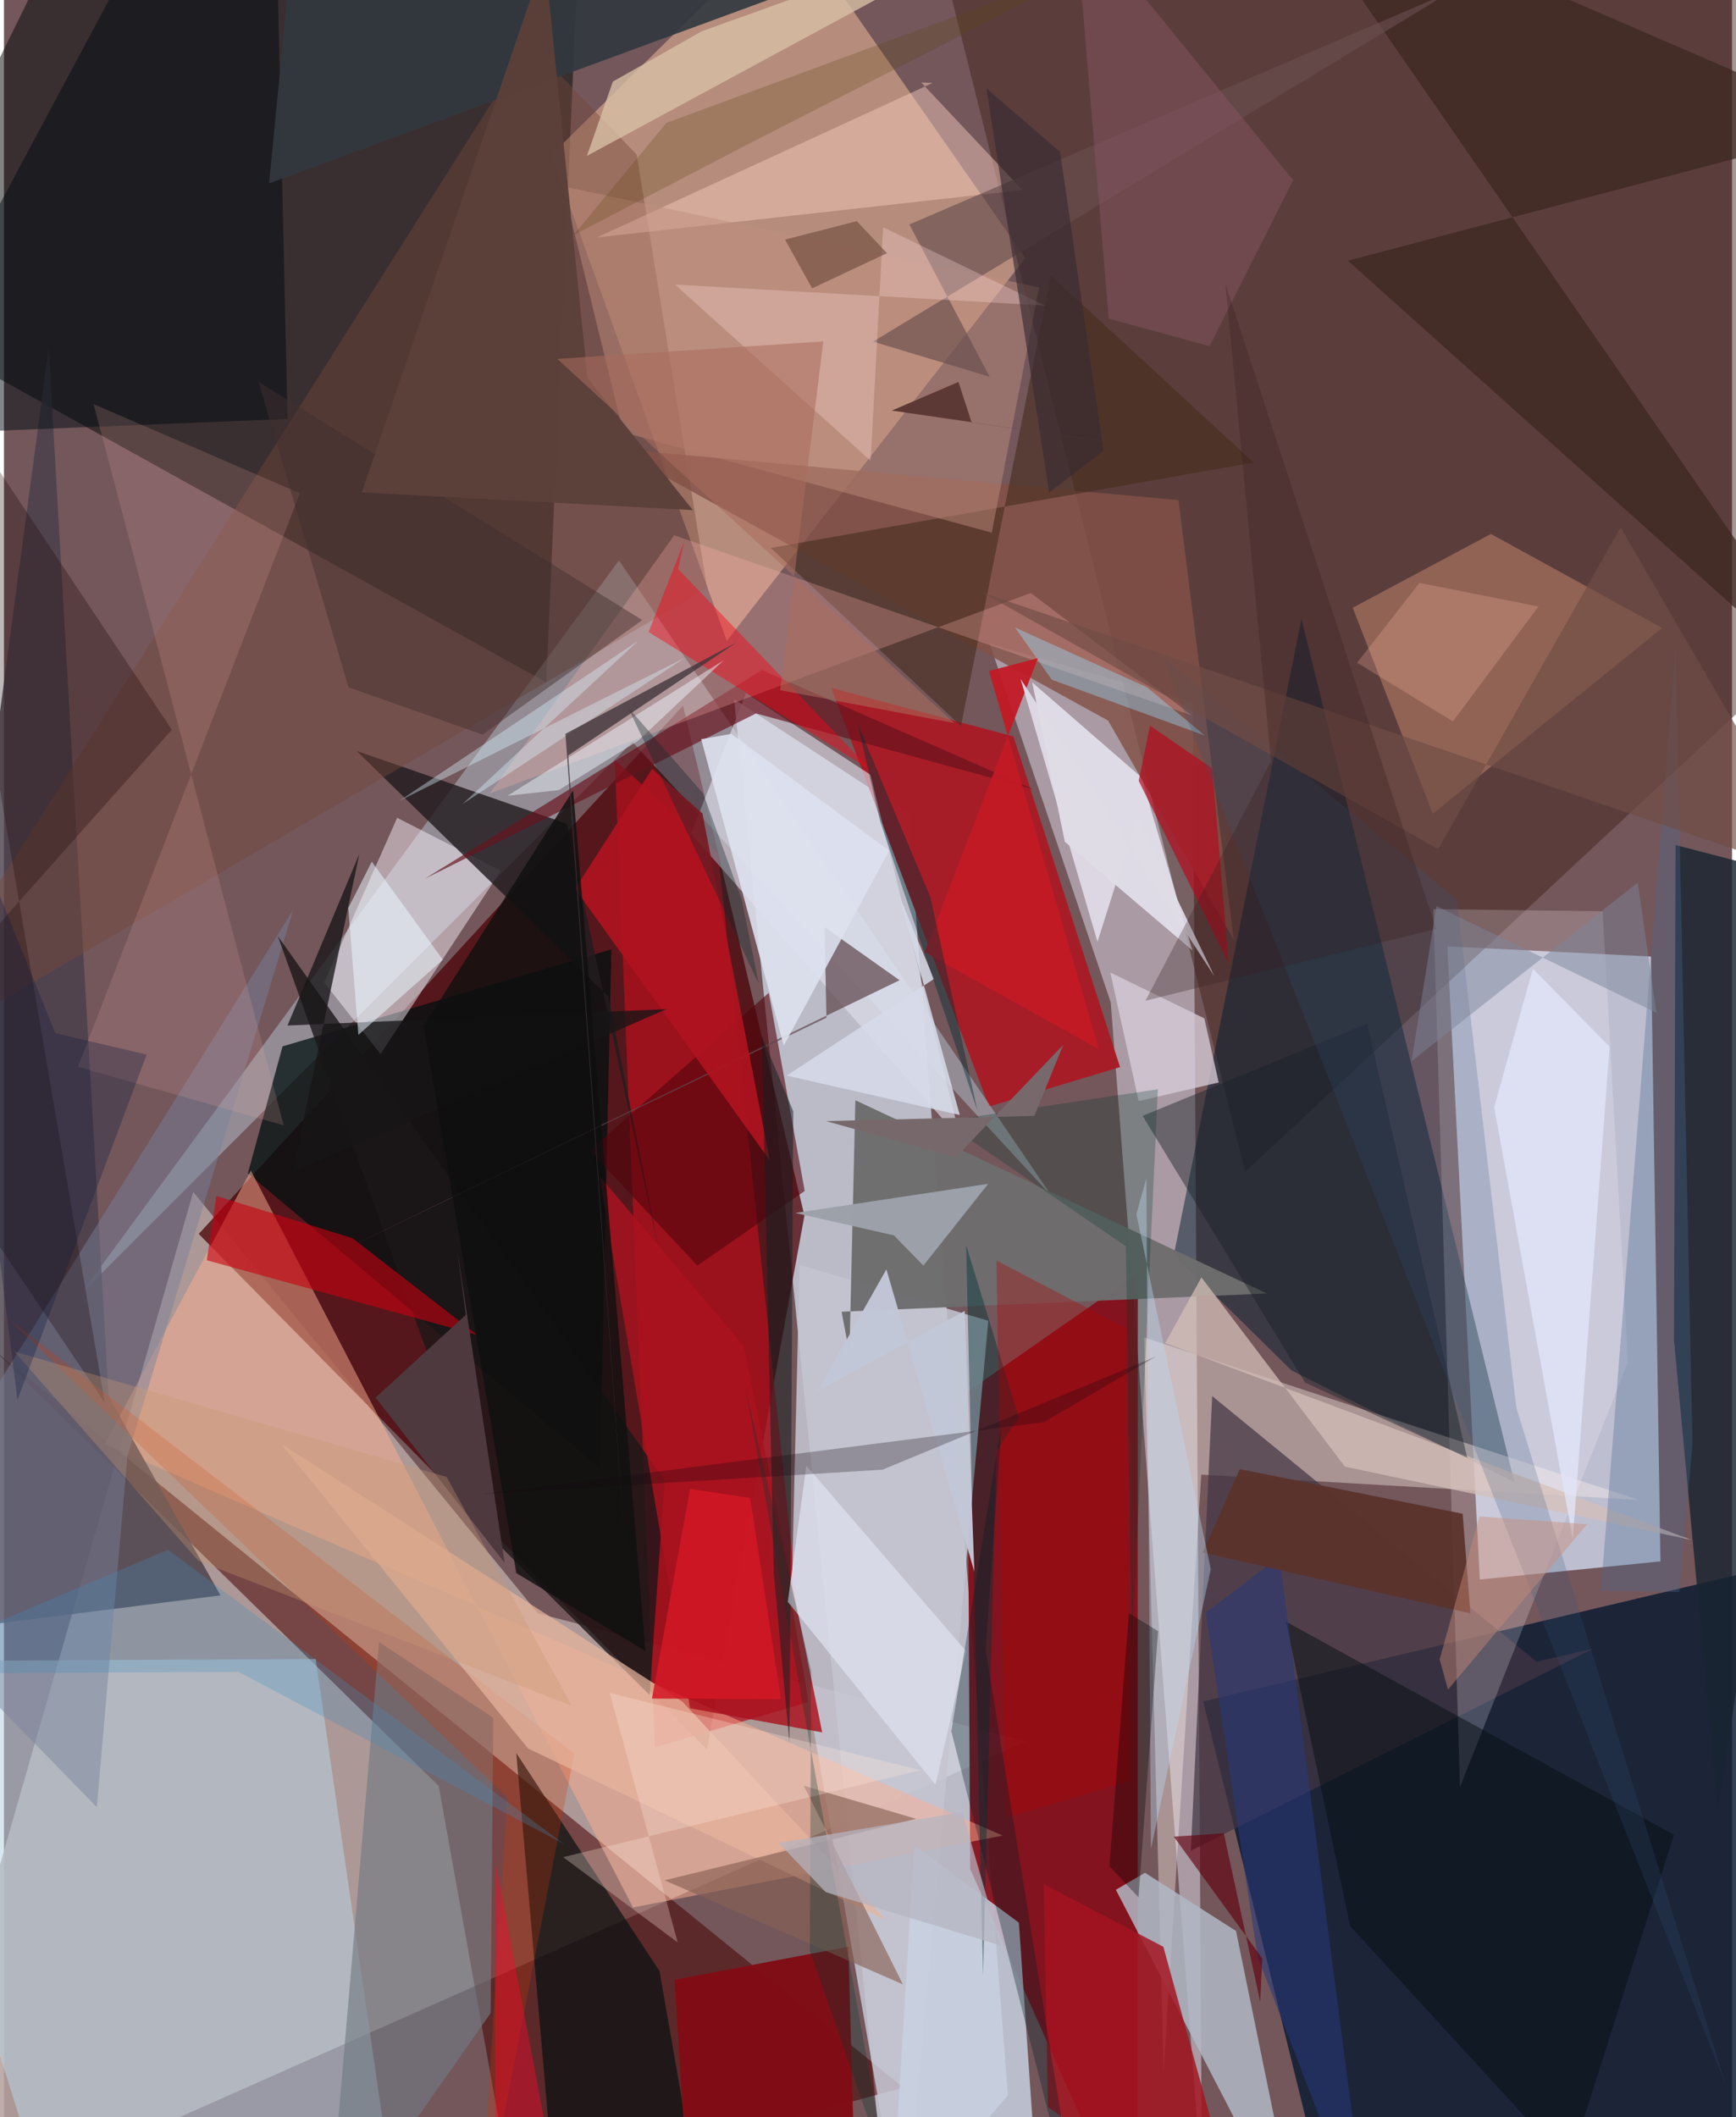 <svg xmlns="http://www.w3.org/2000/svg" width="228" height="278" viewBox="0 0 836 1024"><path fill="#73575b" d="M0 0h836v1024H0z"/><path fill="#b5a19f" fill-opacity=".875" d="M258.335 780.314l236.198 61.993L-54.822 1086l146.4-509.48z"/><path fill="#d2ddec" fill-opacity=".741" d="M485.688 1013.306l-57.41 68.728-75.06-743.846 84.09 54.997z"/><path fill="#d2dcf2" fill-opacity=".776" d="M796.84 462.638l-98.569-4.903 15.702 306.237 87.38-8.786z"/><path fill="#4b0005" fill-opacity=".737" d="M328.536 341.254l58.706 246.7-47.185 258.169L94.229 596.814z"/><path fill="#0c1b31" fill-opacity=".839" d="M898 1086l-257.295-16.972-60.577-246.11L898 747.604z"/><path fill="#000705" fill-opacity=".498" d="M262.362 330.037L-62 149.993 42.224-62h237.357z"/><path fill="#fec5a0" fill-opacity=".486" d="M494.106 124.81L380.174-38.724 264.839 74.91l84.84 235.039z"/><path fill="#e4e4f3" fill-opacity=".478" d="M579.57 1056.613l-44.164-571.846-58.502-173.406 98.181 28.316z"/><path fill="#42251c" fill-opacity=".478" d="M898 289.44l-8.699-324.239-433.419 23.62L600.47 566.759z"/><path fill="#480202" fill-opacity=".545" d="M435.241 1009.73L-5.217 652.655 210.3 863.793l35.373 196.803z"/><path fill="#840d18" fill-opacity=".914" d="M548.414 1086l.123-470.24-82.412 57.434 1.31 230.708z"/><path fill="#b4101d" fill-opacity=".741" d="M295.478 367.573L345.5 412.6l43.415 410.692-73.966 21.84z"/><path fill="#001b2d" fill-opacity=".49" d="M730.705 716.847l-107.827-54.012-56.9-55.994 61.724-307.548z"/><path fill="#a81d27" fill-opacity=".988" d="M400.226 332.756l76.339 202.458 63.366-19.101-51.532-159.93z"/><path fill="#d2f0ff" fill-opacity=".345" d="M304.057 358.858l202.9 219.778-209.43-307.598L36.901 626.182z"/><path fill="#b8d1e2" fill-opacity=".549" d="M17.626 1056.339l165.976-28.012-32.797-225.908L-62 803.48z"/><path fill="#010f0f" fill-opacity=".741" d="M117.996 567.515l170.318 142.704 5.513-251.016-159.045 46.886z"/><path fill="#fdede9" fill-opacity=".396" d="M561.009 1001.997l-9.429-355.128 239.408 78.61-211.758-12.25z"/><path fill="#c5c5d1" fill-opacity=".859" d="M380.957 775.269L435.273 1086l40.93-447.189-91.31-27.018z"/><path fill="#6f6d6f" fill-opacity=".969" d="M405.235 634.438l3.781 20.179 2.873-122.478 199.07 93.47z"/><path fill="#192531" fill-opacity=".827" d="M898 431.948l-89.334-23.24-.752 239.42 21.19 227.043z"/><path fill="#feb091" fill-opacity=".49" d="M48.786 698.42l70.671-132.271L304.312 922.59l178.86-34.77z"/><path fill="#fbf3fe" fill-opacity=".478" d="M154.938 475.203l35.278-79.658 50.158 25.598-58.2 88.658z"/><path fill="#493f4a" fill-opacity=".804" d="M50.611 675.375l-28.95-507.128L-62 792.691l166.744-21.047z"/><path fill="#b1bac7" fill-opacity=".835" d="M627.146 1086l-31.104-152.05-44.034-28.156-14.1 8.23z"/><path fill="#c5866e" fill-opacity=".506" d="M652.49 293.937l66.863-35.676 82.859 45.464-110.995 89.869z"/><path fill="#231c20" fill-opacity=".824" d="M272.272 398.403l-101.718-35.229L292.398 482.03l24.029 120.571z"/><path fill="#c9d1e2" fill-opacity=".831" d="M428.631 1086L440.4 892.504l50.595 37.407L501.723 1086z"/><path fill="#f3f3ff" fill-opacity=".729" d="M497.43 330.041l52.883 45.956 24.604 83.663-61.705-52.516z"/><path fill="#dfdfec" fill-opacity=".631" d="M358.97 335.288l-26.558 67.968L462.77 550.999l-43.574-176.273z"/><path fill="#030f10" fill-opacity=".675" d="M338.677 1076.881L268.564 1086l-20.728-238.115 69.309 105.474z"/><path fill="#76473a" fill-opacity=".424" d="M-60.414 518.675l400.573-234.211-34.065-209.706-51.926-53.9z"/><path fill="#423644" fill-opacity=".714" d="M574.184 895.098l194.727-97.765-27.427 6.403-156.982-128.512z"/><path fill="#000c14" fill-opacity=".494" d="M137.189 202.633L132.25-16.586 83.982-62-62 210.734z"/><path fill="#835147" fill-opacity=".82" d="M568.2 241.895L295.074 216.92l239.089 131.6 60.782 106.092z"/><path fill="#3a251f" fill-opacity=".706" d="M650.16 126.088L898 348.308 614.24-62 898 60.757z"/><path fill="#79829b" fill-opacity=".467" d="M-62 764.457L44.938 874.086l14.767-169.759 80.228-264.226z"/><path fill="#fffbff" fill-opacity=".204" d="M691.473 439.717l81.922 1.048 12.259 218.129-81.272 205.477z"/><path fill="#1c1718" fill-opacity=".8" d="M312.333 819.833l7.308-103.974-187.136-263.066 104.822 292.312z"/><path fill="#810e16" fill-opacity=".988" d="M408.512 941.535l-84.122 15.996L332.628 1086h79.857z"/><path fill="#a41420" fill-opacity=".831" d="M600.592 1086l-95.526-66.907-2.059-107.825 57.879 30.322z"/><path fill="#67121d" fill-opacity=".675" d="M363.838 345.06l-160.166 79.922 163.041-100.88 131.577 57.777z"/><path fill="#737a82" fill-opacity=".639" d="M156.584 1086l78.847-112.303 1.309-142.848-55.267-36.693z"/><path fill="#462c1d" fill-opacity=".596" d="M370.99 265.014l233.569-41.312-98.089-90.486-43.504 217.91z"/><path fill="#f5c9bd" fill-opacity=".478" d="M492.695 91.911L286.85 114.83l162.425-74.71-5.56-.255z"/><path fill="#c80010" fill-opacity=".6" d="M168.667 598.896l60.377 46.826-130.902-36.186 4.586-31.117z"/><path fill="#52050c" fill-opacity=".592" d="M335.457 612.13l51.922-36.099-17.368-95.84-86.652 76.2z"/><path fill="#ffb3ad" fill-opacity=".275" d="M496.742 286.769l78.066 59.34-250.545-87.192-89.218 124.836z"/><path fill="#c08e7d" fill-opacity=".475" d="M500.77 139.006l-22.885 118.628-178.26-48.556-29.17-118.924z"/><path fill="#61494e" fill-opacity=".722" d="M160.817 606.164l272.451-132.06L396.97 448.4l.911 43.814z"/><path fill="#aa131f" fill-opacity=".831" d="M357.846 650.899l38 186.982-63.929-11.626-43.806-257.427z"/><path fill="#d6ccd8" fill-opacity=".769" d="M580.709 492.544l-45.502-22.205 13.721 62.212 38.739-8.99z"/><path fill="#170200" fill-opacity=".282" d="M81.227 352.974L-62 513.89 48.817 678.542l-86.09-503.246z"/><path fill="#d33607" fill-opacity=".259" d="M275.931 848.193L1.597 637.42l241.938 232.025L229.715 1086z"/><path fill="#e5b39c" fill-opacity=".718" d="M133.967 698.242l194.302 124.853 98.736 105.81-173.49-83.252z"/><path fill="#060f12" fill-opacity=".498" d="M651.234 931.58l-31.067-147.268L807.92 887.42l-50.743 159.686z"/><path fill="#fa0214" fill-opacity=".427" d="M311.876 305.7l17.184-43.836-2.904 13.346 93.31 97.315z"/><path fill="#af131f" fill-opacity=".914" d="M337.904 393.423l32.62 167.93-94.22-131.489 37.268-58.01z"/><path fill="#e9a9a3" fill-opacity=".18" d="M43.377 195.468l91.95 348.804-99.555-28.289 107.402-277.421z"/><path fill="#003238" fill-opacity=".439" d="M465.486 602.244l8.17 353.433 6.412-253.667 10.925-16.41z"/><path fill="#d5bfb8" fill-opacity=".733" d="M816.342 744.797l-167.619-35.42-69.415-91.555-17.505 31.747z"/><path fill="#172028" fill-opacity=".439" d="M629.416 668.67l78.43 36.35-48.322-209.906-108.676 44.59z"/><path fill="#dde1ee" fill-opacity=".898" d="M337.314 357.524l14.528-2.589 76.394 56.525-51.007 94.315z"/><path fill="#131f22" fill-opacity=".525" d="M381.849 537.53l-15.223-36.435 5.795 259.918 7.597 82.21z"/><path fill="#886054" fill-opacity=".635" d="M386.955 863.713l47.925 96.057-115.325-50.335 121.786-29.724z"/><path fill="#d9c2a7" fill-opacity=".773" d="M337.705 15.076l-43.13 24.37-12.549 35.949L503.111-44.218z"/><path fill="#684d4e" fill-opacity=".647" d="M437.996 108.571L699.667-3.849l-279.22 169.083 56.384 16.964z"/><path fill="#9ca1aa" fill-opacity=".988" d="M430.546 597.503l-47.677-10.847 93.289-14.091-31.373 39.556z"/><path fill="#171617" fill-opacity=".769" d="M139.58 566.974l32.33-153.89-34.728 82.924 183.31-7.933z"/><path fill="#b40b1d" fill-opacity=".694" d="M554.424 350.975l30.128 20.737 7.914 94.335-43.513-88.399z"/><path fill="#4a6a8d" fill-opacity=".333" d="M810.423 770.006l6.46-71.28-8.202-386.977-36.107 457.62z"/><path fill="#273a7a" fill-opacity=".549" d="M617.03 752.863l-35.692 27.178 25.122 166.347L660.44 1086z"/><path fill="#32383f" fill-opacity=".91" d="M238.535-26.084L142.897-62 128.273 88.64 388.607-6.983z"/><path fill="#fddad9" fill-opacity=".31" d="M425.31 109.921l-6.033 112.956-94.665-85.25 178.966 10.163z"/><path fill="#dddeec" fill-opacity=".792" d="M450.619 863.193l-71.43-88.466 8.996-65.824 77.32 89.763z"/><path fill="#0f0f10" fill-opacity=".804" d="M203.043 496.227l44.82 264.626 62.454 37.722-34.972-416.332z"/><path fill="#5b332b" fill-opacity=".937" d="M579.912 750.915l129.524 29.433-3.779-48.203-107.821-21.592z"/><path fill="#e2e7fa" fill-opacity=".749" d="M776.776 506.22l-37.138-37.674-18.725 66.966 38.032 208.857z"/><path fill="#b40004" fill-opacity=".337" d="M480.147 609.708l4.508 269.428 59.658-17.583-1.687-219.282z"/><path fill="#4e393f" d="M219.161 603.592l4.277 32.353-43.665 40.021 62.426 79.907z"/><path fill="#ecf5fb" fill-opacity=".482" d="M306.71 358.345l-38.336 23.803-24.751 2.724 104.558-65.523z"/><path fill="#c21a26" fill-opacity=".941" d="M500.238 318.24l-23.709 6.324 53.106 182.872-84.233-46.937z"/><path fill="#97e0ff" fill-opacity=".392" d="M552.963 332.398l27.955 23.357-74.005-27.001-17.792-25.241z"/><path fill="#8a5865" fill-opacity=".439" d="M518.006-42.582l16.445 196.685 48.793 13.318 40.397-80.299z"/><path fill="#402f30" fill-opacity=".455" d="M123.142 184.708l43.527 147.695 64.892 22.918 77.224-55.412z"/><path fill="#33527b" fill-opacity=".208" d="M560.217 317.144l272.728 691.353-101.289-327.553-28.792-245.832z"/><path fill="#001e25" fill-opacity=".329" d="M458.305 837.391L521.52 1086l-46.607-288.107 7.702-109.248z"/><path fill="#00362b" fill-opacity=".263" d="M542.739 602.747l2.909 195.604 12.578-271.494-103.91 15.468z"/><path fill="#704d45" fill-opacity=".671" d="M473.423 286.634l407.798 139.158-99.138-170.708-88.235 155.602z"/><path fill="#d7dcea" fill-opacity=".851" d="M378.694 520.234l71.195-46.737-16.916-40.582 29.432 106.377z"/><path fill="#428dc0" fill-opacity=".278" d="M113.545 808.66L-62 809.486 79.305 749.59l191.778 142.398z"/><path fill="#ffe8de" fill-opacity=".29" d="M270.523 898.223l55.425 41.279-32.906-120.694 150.346 37.383z"/><path fill="#ebf8ff" fill-opacity=".529" d="M171.464 500.525l-4.871-61.367 11.362-22.397 34.374 47.443z"/><path fill="#5b4210" fill-opacity=".247" d="M275.495 113.765l82.873-43.197 177.234-90.492L320.454 59.44z"/><path fill="#c89971" fill-opacity=".329" d="M214.178 714.368l60.469 110.674L94.1 754.978 5.068 653.703z"/><path fill="#fb092b" fill-opacity=".427" d="M237.81 900.735l-.347 155.338-25.255 25.562 60.638 4.365z"/><path fill="#392b31" fill-opacity=".655" d="M510.938 73.478l20.972 144.648-26.227 20.079-30.42-195.507z"/><path fill="#c3c8d7" fill-opacity=".965" d="M393.552 672.836l33.355-58.893 42.539 146.234-4.68-126.097z"/><path fill="#012c34" fill-opacity=".42" d="M412.959 350.01l35.19 83.819 22.807 103.432-47.104-140.092z"/><path fill="#61010f" fill-opacity=".639" d="M590.118 886.679l-24.183 1.65 42.808 58.9-1.013 20.926z"/><path fill="#d31826" fill-opacity=".863" d="M331.934 720.128l29.044 4.398 14.912 97.284-62.406-.275z"/><path fill="#dbf6ff" fill-opacity=".388" d="M306.739 310.021L221.76 388.96l107.404-70.656-137.822 69.014z"/><path fill="#5b403a" fill-opacity=".976" d="M282.27 182.803L261.602-20.446l-88.477 258.597 160.131 8.566z"/><path fill="#a96d5c" fill-opacity=".557" d="M396.372 165.147L267.64 173.57l192.118 176.162-84.231-15.906z"/><path fill="#5e3b2e" fill-opacity=".514" d="M412.584 106.967l-34.717 8.924 13.082 23.569 36.219-16.992z"/><path fill="#bad8f2" fill-opacity=".392" d="M547.846 587.222l4.802-17.199 2.227 324.28 28.941-135.372z"/><path fill="#12090f" fill-opacity=".278" d="M425.06 710.818l132.362-54.77-54.327 31.785-272.217 34.859z"/><path fill="#000102" fill-opacity=".329" d="M544.189 780.245l-9.378 122.367 14.064 15.097 9.45-128.785z"/><path fill="#e0dbe6" fill-opacity=".933" d="M529.02 455.542l19.224-60.725 37.297 77.282-93.735-143.72z"/><path fill="#18262b" fill-opacity=".373" d="M301.916 342.133l36.34 41.676 18.562 51.06 8.324 40.885z"/><path fill="#fab49f" fill-opacity=".255" d="M700.977 348.93l41.39-55.587-57.6-11.414-30.132 38.619z"/><path fill="#ca8c76" fill-opacity=".439" d="M765.853 737.203l-67.28 79.997-4.034-14.61 19.21-69.111z"/><path fill="#3d3337" fill-opacity=".773" d="M272.98 365.363l81.238-54.523-82.584 44.077 28.951 396.223z"/><path fill="#003530" fill-opacity=".282" d="M358.536 670.674l31.99 137.634-.695 135.112 37.95 109.265z"/><path fill="#b6b4c0" fill-opacity=".722" d="M397.525 915.137l-22.733-23.753 88.818-15.005 18.585 64.64z"/><path fill="#341d1d" fill-opacity=".29" d="M612.977 368.129l-22.09-230.932 101.916 312.072-140.576 34.742z"/><path fill="#0a1a3d" fill-opacity=".302" d="M-34.06 353.891l58.91 145.827 44.188 10.346L6.533 677.055z"/><path fill="#5c3935" d="M468.127 204.27l224.216 32.627-262.812-38.325 32.22-13.832z"/><path fill="#77696b" d="M498.462 539.714l13.992-34.356-52.017 54.398-62.729-17.518z"/><path fill="#7d8599" fill-opacity=".478" d="M693 438.254l-12.063 75.019L790.4 426.846l8.99 62.975z"/></svg>